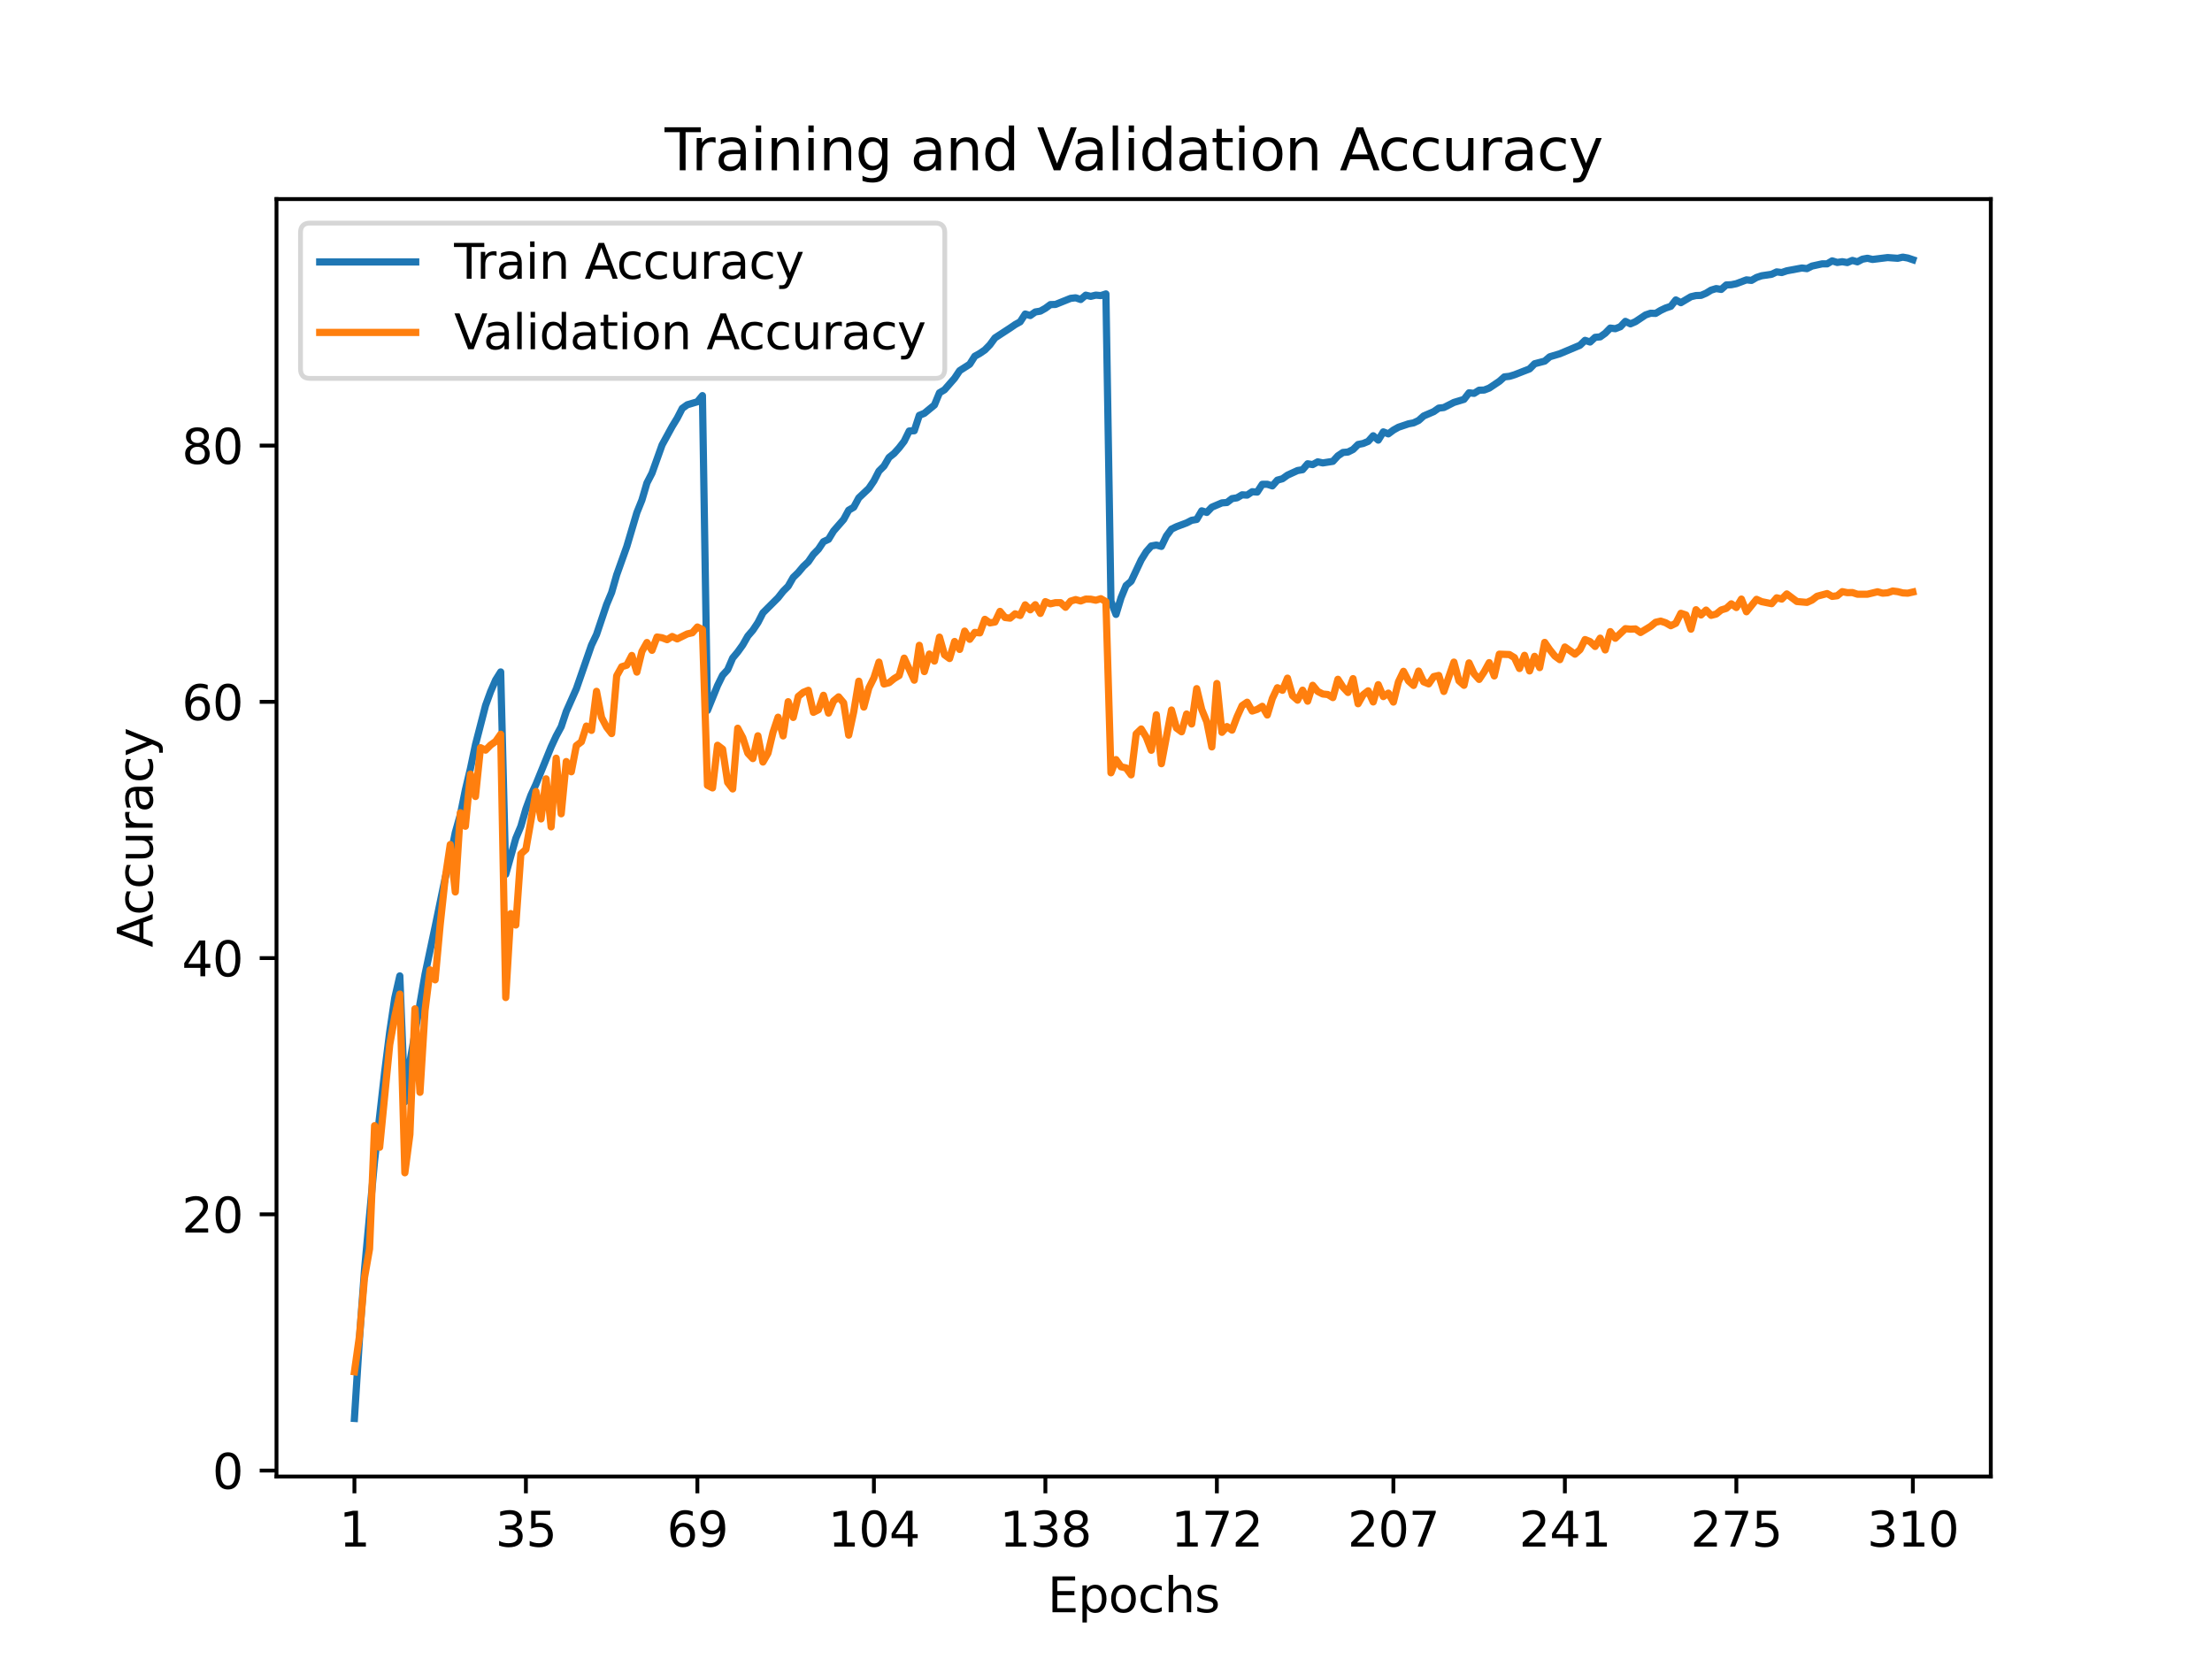 <?xml version="1.0" encoding="utf-8" standalone="no"?>
<!DOCTYPE svg PUBLIC "-//W3C//DTD SVG 1.1//EN"
  "http://www.w3.org/Graphics/SVG/1.1/DTD/svg11.dtd">
<svg height="345.6pt" version="1.1" viewBox="0 0 460.8 345.6" width="460.8pt" xmlns="http://www.w3.org/2000/svg" xmlns:xlink="http://www.w3.org/1999/xlink">
 <defs>
  <style type="text/css">*{stroke-linecap:butt;stroke-linejoin:round;}</style>
 </defs>
 <g id="figure_1">
  <g id="patch_1">
   <path d="M 0 345.6 
L 460.8 345.6 
L 460.8 0 
L 0 0 
z
" style="fill:#ffffff;"/>
  </g>
  <g id="axes_1">
   <g id="patch_2">
    <path d="M 57.6 307.584 
L 414.72 307.584 
L 414.72 41.472 
L 57.6 41.472 
z
" style="fill:#ffffff;"/>
   </g>
   <g id="matplotlib.axis_1">
    <g id="xtick_1">
     <g id="line2d_1">
      <defs>
       <path d="M 0 0 
L 0 3.5 
" id="m248850e870" style="stroke:#000000;stroke-width:0.8;"/>
      </defs>
      <g>
       <use style="stroke:#000000;stroke-width:0.8;" x="73.833" xlink:href="#m248850e870" y="307.584"/>
      </g>
     </g>
     <g id="text_1">
      <!-- 1 -->
      <g transform="translate(70.651 322.182)scale(0.1 -0.1)">
       <defs>
        <path d="M 794 531 
L 1825 531 
L 1825 4091 
L 703 3866 
L 703 4441 
L 1819 4666 
L 2450 4666 
L 2450 531 
L 3481 531 
L 3481 0 
L 794 0 
L 794 531 
z
" id="DejaVuSans-31" transform="scale(0.016)"/>
       </defs>
       <use xlink:href="#DejaVuSans-31"/>
      </g>
     </g>
    </g>
    <g id="xtick_2">
     <g id="line2d_2">
      <g>
       <use style="stroke:#000000;stroke-width:0.8;" x="109.555" xlink:href="#m248850e870" y="307.584"/>
      </g>
     </g>
     <g id="text_2">
      <!-- 35 -->
      <g transform="translate(103.193 322.182)scale(0.1 -0.1)">
       <defs>
        <path d="M 2597 2516 
Q 3050 2419 3304 2112 
Q 3559 1806 3559 1356 
Q 3559 666 3084 287 
Q 2609 -91 1734 -91 
Q 1441 -91 1130 -33 
Q 819 25 488 141 
L 488 750 
Q 750 597 1062 519 
Q 1375 441 1716 441 
Q 2309 441 2620 675 
Q 2931 909 2931 1356 
Q 2931 1769 2642 2001 
Q 2353 2234 1838 2234 
L 1294 2234 
L 1294 2753 
L 1863 2753 
Q 2328 2753 2575 2939 
Q 2822 3125 2822 3475 
Q 2822 3834 2567 4026 
Q 2313 4219 1838 4219 
Q 1578 4219 1281 4162 
Q 984 4106 628 3988 
L 628 4550 
Q 988 4650 1302 4700 
Q 1616 4750 1894 4750 
Q 2613 4750 3031 4423 
Q 3450 4097 3450 3541 
Q 3450 3153 3228 2886 
Q 3006 2619 2597 2516 
z
" id="DejaVuSans-33" transform="scale(0.016)"/>
        <path d="M 691 4666 
L 3169 4666 
L 3169 4134 
L 1269 4134 
L 1269 2991 
Q 1406 3038 1543 3061 
Q 1681 3084 1819 3084 
Q 2600 3084 3056 2656 
Q 3513 2228 3513 1497 
Q 3513 744 3044 326 
Q 2575 -91 1722 -91 
Q 1428 -91 1123 -41 
Q 819 9 494 109 
L 494 744 
Q 775 591 1075 516 
Q 1375 441 1709 441 
Q 2250 441 2565 725 
Q 2881 1009 2881 1497 
Q 2881 1984 2565 2268 
Q 2250 2553 1709 2553 
Q 1456 2553 1204 2497 
Q 953 2441 691 2322 
L 691 4666 
z
" id="DejaVuSans-35" transform="scale(0.016)"/>
       </defs>
       <use xlink:href="#DejaVuSans-33"/>
       <use x="63.623" xlink:href="#DejaVuSans-35"/>
      </g>
     </g>
    </g>
    <g id="xtick_3">
     <g id="line2d_3">
      <g>
       <use style="stroke:#000000;stroke-width:0.8;" x="145.278" xlink:href="#m248850e870" y="307.584"/>
      </g>
     </g>
     <g id="text_3">
      <!-- 69 -->
      <g transform="translate(138.915 322.182)scale(0.1 -0.1)">
       <defs>
        <path d="M 2113 2584 
Q 1688 2584 1439 2293 
Q 1191 2003 1191 1497 
Q 1191 994 1439 701 
Q 1688 409 2113 409 
Q 2538 409 2786 701 
Q 3034 994 3034 1497 
Q 3034 2003 2786 2293 
Q 2538 2584 2113 2584 
z
M 3366 4563 
L 3366 3988 
Q 3128 4100 2886 4159 
Q 2644 4219 2406 4219 
Q 1781 4219 1451 3797 
Q 1122 3375 1075 2522 
Q 1259 2794 1537 2939 
Q 1816 3084 2150 3084 
Q 2853 3084 3261 2657 
Q 3669 2231 3669 1497 
Q 3669 778 3244 343 
Q 2819 -91 2113 -91 
Q 1303 -91 875 529 
Q 447 1150 447 2328 
Q 447 3434 972 4092 
Q 1497 4750 2381 4750 
Q 2619 4750 2861 4703 
Q 3103 4656 3366 4563 
z
" id="DejaVuSans-36" transform="scale(0.016)"/>
        <path d="M 703 97 
L 703 672 
Q 941 559 1184 500 
Q 1428 441 1663 441 
Q 2288 441 2617 861 
Q 2947 1281 2994 2138 
Q 2813 1869 2534 1725 
Q 2256 1581 1919 1581 
Q 1219 1581 811 2004 
Q 403 2428 403 3163 
Q 403 3881 828 4315 
Q 1253 4750 1959 4750 
Q 2769 4750 3195 4129 
Q 3622 3509 3622 2328 
Q 3622 1225 3098 567 
Q 2575 -91 1691 -91 
Q 1453 -91 1209 -44 
Q 966 3 703 97 
z
M 1959 2075 
Q 2384 2075 2632 2365 
Q 2881 2656 2881 3163 
Q 2881 3666 2632 3958 
Q 2384 4250 1959 4250 
Q 1534 4250 1286 3958 
Q 1038 3666 1038 3163 
Q 1038 2656 1286 2365 
Q 1534 2075 1959 2075 
z
" id="DejaVuSans-39" transform="scale(0.016)"/>
       </defs>
       <use xlink:href="#DejaVuSans-36"/>
       <use x="63.623" xlink:href="#DejaVuSans-39"/>
      </g>
     </g>
    </g>
    <g id="xtick_4">
     <g id="line2d_4">
      <g>
       <use style="stroke:#000000;stroke-width:0.8;" x="182.051" xlink:href="#m248850e870" y="307.584"/>
      </g>
     </g>
     <g id="text_4">
      <!-- 104 -->
      <g transform="translate(172.507 322.182)scale(0.1 -0.1)">
       <defs>
        <path d="M 2034 4250 
Q 1547 4250 1301 3770 
Q 1056 3291 1056 2328 
Q 1056 1369 1301 889 
Q 1547 409 2034 409 
Q 2525 409 2770 889 
Q 3016 1369 3016 2328 
Q 3016 3291 2770 3770 
Q 2525 4250 2034 4250 
z
M 2034 4750 
Q 2819 4750 3233 4129 
Q 3647 3509 3647 2328 
Q 3647 1150 3233 529 
Q 2819 -91 2034 -91 
Q 1250 -91 836 529 
Q 422 1150 422 2328 
Q 422 3509 836 4129 
Q 1250 4750 2034 4750 
z
" id="DejaVuSans-30" transform="scale(0.016)"/>
        <path d="M 2419 4116 
L 825 1625 
L 2419 1625 
L 2419 4116 
z
M 2253 4666 
L 3047 4666 
L 3047 1625 
L 3713 1625 
L 3713 1100 
L 3047 1100 
L 3047 0 
L 2419 0 
L 2419 1100 
L 313 1100 
L 313 1709 
L 2253 4666 
z
" id="DejaVuSans-34" transform="scale(0.016)"/>
       </defs>
       <use xlink:href="#DejaVuSans-31"/>
       <use x="63.623" xlink:href="#DejaVuSans-30"/>
       <use x="127.246" xlink:href="#DejaVuSans-34"/>
      </g>
     </g>
    </g>
    <g id="xtick_5">
     <g id="line2d_5">
      <g>
       <use style="stroke:#000000;stroke-width:0.8;" x="217.773" xlink:href="#m248850e870" y="307.584"/>
      </g>
     </g>
     <g id="text_5">
      <!-- 138 -->
      <g transform="translate(208.23 322.182)scale(0.1 -0.1)">
       <defs>
        <path d="M 2034 2216 
Q 1584 2216 1326 1975 
Q 1069 1734 1069 1313 
Q 1069 891 1326 650 
Q 1584 409 2034 409 
Q 2484 409 2743 651 
Q 3003 894 3003 1313 
Q 3003 1734 2745 1975 
Q 2488 2216 2034 2216 
z
M 1403 2484 
Q 997 2584 770 2862 
Q 544 3141 544 3541 
Q 544 4100 942 4425 
Q 1341 4750 2034 4750 
Q 2731 4750 3128 4425 
Q 3525 4100 3525 3541 
Q 3525 3141 3298 2862 
Q 3072 2584 2669 2484 
Q 3125 2378 3379 2068 
Q 3634 1759 3634 1313 
Q 3634 634 3220 271 
Q 2806 -91 2034 -91 
Q 1263 -91 848 271 
Q 434 634 434 1313 
Q 434 1759 690 2068 
Q 947 2378 1403 2484 
z
M 1172 3481 
Q 1172 3119 1398 2916 
Q 1625 2713 2034 2713 
Q 2441 2713 2670 2916 
Q 2900 3119 2900 3481 
Q 2900 3844 2670 4047 
Q 2441 4250 2034 4250 
Q 1625 4250 1398 4047 
Q 1172 3844 1172 3481 
z
" id="DejaVuSans-38" transform="scale(0.016)"/>
       </defs>
       <use xlink:href="#DejaVuSans-31"/>
       <use x="63.623" xlink:href="#DejaVuSans-33"/>
       <use x="127.246" xlink:href="#DejaVuSans-38"/>
      </g>
     </g>
    </g>
    <g id="xtick_6">
     <g id="line2d_6">
      <g>
       <use style="stroke:#000000;stroke-width:0.8;" x="253.496" xlink:href="#m248850e870" y="307.584"/>
      </g>
     </g>
     <g id="text_6">
      <!-- 172 -->
      <g transform="translate(243.952 322.182)scale(0.1 -0.1)">
       <defs>
        <path d="M 525 4666 
L 3525 4666 
L 3525 4397 
L 1831 0 
L 1172 0 
L 2766 4134 
L 525 4134 
L 525 4666 
z
" id="DejaVuSans-37" transform="scale(0.016)"/>
        <path d="M 1228 531 
L 3431 531 
L 3431 0 
L 469 0 
L 469 531 
Q 828 903 1448 1529 
Q 2069 2156 2228 2338 
Q 2531 2678 2651 2914 
Q 2772 3150 2772 3378 
Q 2772 3750 2511 3984 
Q 2250 4219 1831 4219 
Q 1534 4219 1204 4116 
Q 875 4013 500 3803 
L 500 4441 
Q 881 4594 1212 4672 
Q 1544 4750 1819 4750 
Q 2544 4750 2975 4387 
Q 3406 4025 3406 3419 
Q 3406 3131 3298 2873 
Q 3191 2616 2906 2266 
Q 2828 2175 2409 1742 
Q 1991 1309 1228 531 
z
" id="DejaVuSans-32" transform="scale(0.016)"/>
       </defs>
       <use xlink:href="#DejaVuSans-31"/>
       <use x="63.623" xlink:href="#DejaVuSans-37"/>
       <use x="127.246" xlink:href="#DejaVuSans-32"/>
      </g>
     </g>
    </g>
    <g id="xtick_7">
     <g id="line2d_7">
      <g>
       <use style="stroke:#000000;stroke-width:0.8;" x="290.269" xlink:href="#m248850e870" y="307.584"/>
      </g>
     </g>
     <g id="text_7">
      <!-- 207 -->
      <g transform="translate(280.725 322.182)scale(0.1 -0.1)">
       <use xlink:href="#DejaVuSans-32"/>
       <use x="63.623" xlink:href="#DejaVuSans-30"/>
       <use x="127.246" xlink:href="#DejaVuSans-37"/>
      </g>
     </g>
    </g>
    <g id="xtick_8">
     <g id="line2d_8">
      <g>
       <use style="stroke:#000000;stroke-width:0.8;" x="325.992" xlink:href="#m248850e870" y="307.584"/>
      </g>
     </g>
     <g id="text_8">
      <!-- 241 -->
      <g transform="translate(316.448 322.182)scale(0.1 -0.1)">
       <use xlink:href="#DejaVuSans-32"/>
       <use x="63.623" xlink:href="#DejaVuSans-34"/>
       <use x="127.246" xlink:href="#DejaVuSans-31"/>
      </g>
     </g>
    </g>
    <g id="xtick_9">
     <g id="line2d_9">
      <g>
       <use style="stroke:#000000;stroke-width:0.8;" x="361.714" xlink:href="#m248850e870" y="307.584"/>
      </g>
     </g>
     <g id="text_9">
      <!-- 275 -->
      <g transform="translate(352.17 322.182)scale(0.1 -0.1)">
       <use xlink:href="#DejaVuSans-32"/>
       <use x="63.623" xlink:href="#DejaVuSans-37"/>
       <use x="127.246" xlink:href="#DejaVuSans-35"/>
      </g>
     </g>
    </g>
    <g id="xtick_10">
     <g id="line2d_10">
      <g>
       <use style="stroke:#000000;stroke-width:0.8;" x="398.487" xlink:href="#m248850e870" y="307.584"/>
      </g>
     </g>
     <g id="text_10">
      <!-- 310 -->
      <g transform="translate(388.944 322.182)scale(0.1 -0.1)">
       <use xlink:href="#DejaVuSans-33"/>
       <use x="63.623" xlink:href="#DejaVuSans-31"/>
       <use x="127.246" xlink:href="#DejaVuSans-30"/>
      </g>
     </g>
    </g>
    <g id="text_11">
     <!-- Epochs -->
     <g transform="translate(218.244 335.861)scale(0.1 -0.1)">
      <defs>
       <path d="M 628 4666 
L 3578 4666 
L 3578 4134 
L 1259 4134 
L 1259 2753 
L 3481 2753 
L 3481 2222 
L 1259 2222 
L 1259 531 
L 3634 531 
L 3634 0 
L 628 0 
L 628 4666 
z
" id="DejaVuSans-45" transform="scale(0.016)"/>
       <path d="M 1159 525 
L 1159 -1331 
L 581 -1331 
L 581 3500 
L 1159 3500 
L 1159 2969 
Q 1341 3281 1617 3432 
Q 1894 3584 2278 3584 
Q 2916 3584 3314 3078 
Q 3713 2572 3713 1747 
Q 3713 922 3314 415 
Q 2916 -91 2278 -91 
Q 1894 -91 1617 61 
Q 1341 213 1159 525 
z
M 3116 1747 
Q 3116 2381 2855 2742 
Q 2594 3103 2138 3103 
Q 1681 3103 1420 2742 
Q 1159 2381 1159 1747 
Q 1159 1113 1420 752 
Q 1681 391 2138 391 
Q 2594 391 2855 752 
Q 3116 1113 3116 1747 
z
" id="DejaVuSans-70" transform="scale(0.016)"/>
       <path d="M 1959 3097 
Q 1497 3097 1228 2736 
Q 959 2375 959 1747 
Q 959 1119 1226 758 
Q 1494 397 1959 397 
Q 2419 397 2687 759 
Q 2956 1122 2956 1747 
Q 2956 2369 2687 2733 
Q 2419 3097 1959 3097 
z
M 1959 3584 
Q 2709 3584 3137 3096 
Q 3566 2609 3566 1747 
Q 3566 888 3137 398 
Q 2709 -91 1959 -91 
Q 1206 -91 779 398 
Q 353 888 353 1747 
Q 353 2609 779 3096 
Q 1206 3584 1959 3584 
z
" id="DejaVuSans-6f" transform="scale(0.016)"/>
       <path d="M 3122 3366 
L 3122 2828 
Q 2878 2963 2633 3030 
Q 2388 3097 2138 3097 
Q 1578 3097 1268 2742 
Q 959 2388 959 1747 
Q 959 1106 1268 751 
Q 1578 397 2138 397 
Q 2388 397 2633 464 
Q 2878 531 3122 666 
L 3122 134 
Q 2881 22 2623 -34 
Q 2366 -91 2075 -91 
Q 1284 -91 818 406 
Q 353 903 353 1747 
Q 353 2603 823 3093 
Q 1294 3584 2113 3584 
Q 2378 3584 2631 3529 
Q 2884 3475 3122 3366 
z
" id="DejaVuSans-63" transform="scale(0.016)"/>
       <path d="M 3513 2113 
L 3513 0 
L 2938 0 
L 2938 2094 
Q 2938 2591 2744 2837 
Q 2550 3084 2163 3084 
Q 1697 3084 1428 2787 
Q 1159 2491 1159 1978 
L 1159 0 
L 581 0 
L 581 4863 
L 1159 4863 
L 1159 2956 
Q 1366 3272 1645 3428 
Q 1925 3584 2291 3584 
Q 2894 3584 3203 3211 
Q 3513 2838 3513 2113 
z
" id="DejaVuSans-68" transform="scale(0.016)"/>
       <path d="M 2834 3397 
L 2834 2853 
Q 2591 2978 2328 3040 
Q 2066 3103 1784 3103 
Q 1356 3103 1142 2972 
Q 928 2841 928 2578 
Q 928 2378 1081 2264 
Q 1234 2150 1697 2047 
L 1894 2003 
Q 2506 1872 2764 1633 
Q 3022 1394 3022 966 
Q 3022 478 2636 193 
Q 2250 -91 1575 -91 
Q 1294 -91 989 -36 
Q 684 19 347 128 
L 347 722 
Q 666 556 975 473 
Q 1284 391 1588 391 
Q 1994 391 2212 530 
Q 2431 669 2431 922 
Q 2431 1156 2273 1281 
Q 2116 1406 1581 1522 
L 1381 1569 
Q 847 1681 609 1914 
Q 372 2147 372 2553 
Q 372 3047 722 3315 
Q 1072 3584 1716 3584 
Q 2034 3584 2315 3537 
Q 2597 3491 2834 3397 
z
" id="DejaVuSans-73" transform="scale(0.016)"/>
      </defs>
      <use xlink:href="#DejaVuSans-45"/>
      <use x="63.184" xlink:href="#DejaVuSans-70"/>
      <use x="126.66" xlink:href="#DejaVuSans-6f"/>
      <use x="187.842" xlink:href="#DejaVuSans-63"/>
      <use x="242.822" xlink:href="#DejaVuSans-68"/>
      <use x="306.201" xlink:href="#DejaVuSans-73"/>
     </g>
    </g>
   </g>
   <g id="matplotlib.axis_2">
    <g id="ytick_1">
     <g id="line2d_11">
      <defs>
       <path d="M 0 0 
L -3.5 0 
" id="maffca63d70" style="stroke:#000000;stroke-width:0.8;"/>
      </defs>
      <g>
       <use style="stroke:#000000;stroke-width:0.8;" x="57.6" xlink:href="#maffca63d70" y="306.343"/>
      </g>
     </g>
     <g id="text_12">
      <!-- 0 -->
      <g transform="translate(44.237 310.142)scale(0.1 -0.1)">
       <use xlink:href="#DejaVuSans-30"/>
      </g>
     </g>
    </g>
    <g id="ytick_2">
     <g id="line2d_12">
      <g>
       <use style="stroke:#000000;stroke-width:0.8;" x="57.6" xlink:href="#maffca63d70" y="252.963"/>
      </g>
     </g>
     <g id="text_13">
      <!-- 20 -->
      <g transform="translate(37.875 256.762)scale(0.1 -0.1)">
       <use xlink:href="#DejaVuSans-32"/>
       <use x="63.623" xlink:href="#DejaVuSans-30"/>
      </g>
     </g>
    </g>
    <g id="ytick_3">
     <g id="line2d_13">
      <g>
       <use style="stroke:#000000;stroke-width:0.8;" x="57.6" xlink:href="#maffca63d70" y="199.583"/>
      </g>
     </g>
     <g id="text_14">
      <!-- 40 -->
      <g transform="translate(37.875 203.382)scale(0.1 -0.1)">
       <use xlink:href="#DejaVuSans-34"/>
       <use x="63.623" xlink:href="#DejaVuSans-30"/>
      </g>
     </g>
    </g>
    <g id="ytick_4">
     <g id="line2d_14">
      <g>
       <use style="stroke:#000000;stroke-width:0.8;" x="57.6" xlink:href="#maffca63d70" y="146.203"/>
      </g>
     </g>
     <g id="text_15">
      <!-- 60 -->
      <g transform="translate(37.875 150.003)scale(0.1 -0.1)">
       <use xlink:href="#DejaVuSans-36"/>
       <use x="63.623" xlink:href="#DejaVuSans-30"/>
      </g>
     </g>
    </g>
    <g id="ytick_5">
     <g id="line2d_15">
      <g>
       <use style="stroke:#000000;stroke-width:0.8;" x="57.6" xlink:href="#maffca63d70" y="92.824"/>
      </g>
     </g>
     <g id="text_16">
      <!-- 80 -->
      <g transform="translate(37.875 96.623)scale(0.1 -0.1)">
       <use xlink:href="#DejaVuSans-38"/>
       <use x="63.623" xlink:href="#DejaVuSans-30"/>
      </g>
     </g>
    </g>
    <g id="text_17">
     <!-- Accuracy -->
     <g transform="translate(31.795 197.356)rotate(-90)scale(0.1 -0.1)">
      <defs>
       <path d="M 2188 4044 
L 1331 1722 
L 3047 1722 
L 2188 4044 
z
M 1831 4666 
L 2547 4666 
L 4325 0 
L 3669 0 
L 3244 1197 
L 1141 1197 
L 716 0 
L 50 0 
L 1831 4666 
z
" id="DejaVuSans-41" transform="scale(0.016)"/>
       <path d="M 544 1381 
L 544 3500 
L 1119 3500 
L 1119 1403 
Q 1119 906 1312 657 
Q 1506 409 1894 409 
Q 2359 409 2629 706 
Q 2900 1003 2900 1516 
L 2900 3500 
L 3475 3500 
L 3475 0 
L 2900 0 
L 2900 538 
Q 2691 219 2414 64 
Q 2138 -91 1772 -91 
Q 1169 -91 856 284 
Q 544 659 544 1381 
z
M 1991 3584 
L 1991 3584 
z
" id="DejaVuSans-75" transform="scale(0.016)"/>
       <path d="M 2631 2963 
Q 2534 3019 2420 3045 
Q 2306 3072 2169 3072 
Q 1681 3072 1420 2755 
Q 1159 2438 1159 1844 
L 1159 0 
L 581 0 
L 581 3500 
L 1159 3500 
L 1159 2956 
Q 1341 3275 1631 3429 
Q 1922 3584 2338 3584 
Q 2397 3584 2469 3576 
Q 2541 3569 2628 3553 
L 2631 2963 
z
" id="DejaVuSans-72" transform="scale(0.016)"/>
       <path d="M 2194 1759 
Q 1497 1759 1228 1600 
Q 959 1441 959 1056 
Q 959 750 1161 570 
Q 1363 391 1709 391 
Q 2188 391 2477 730 
Q 2766 1069 2766 1631 
L 2766 1759 
L 2194 1759 
z
M 3341 1997 
L 3341 0 
L 2766 0 
L 2766 531 
Q 2569 213 2275 61 
Q 1981 -91 1556 -91 
Q 1019 -91 701 211 
Q 384 513 384 1019 
Q 384 1609 779 1909 
Q 1175 2209 1959 2209 
L 2766 2209 
L 2766 2266 
Q 2766 2663 2505 2880 
Q 2244 3097 1772 3097 
Q 1472 3097 1187 3025 
Q 903 2953 641 2809 
L 641 3341 
Q 956 3463 1253 3523 
Q 1550 3584 1831 3584 
Q 2591 3584 2966 3190 
Q 3341 2797 3341 1997 
z
" id="DejaVuSans-61" transform="scale(0.016)"/>
       <path d="M 2059 -325 
Q 1816 -950 1584 -1140 
Q 1353 -1331 966 -1331 
L 506 -1331 
L 506 -850 
L 844 -850 
Q 1081 -850 1212 -737 
Q 1344 -625 1503 -206 
L 1606 56 
L 191 3500 
L 800 3500 
L 1894 763 
L 2988 3500 
L 3597 3500 
L 2059 -325 
z
" id="DejaVuSans-79" transform="scale(0.016)"/>
      </defs>
      <use xlink:href="#DejaVuSans-41"/>
      <use x="66.658" xlink:href="#DejaVuSans-63"/>
      <use x="121.639" xlink:href="#DejaVuSans-63"/>
      <use x="176.619" xlink:href="#DejaVuSans-75"/>
      <use x="239.998" xlink:href="#DejaVuSans-72"/>
      <use x="281.111" xlink:href="#DejaVuSans-61"/>
      <use x="342.391" xlink:href="#DejaVuSans-63"/>
      <use x="397.371" xlink:href="#DejaVuSans-79"/>
     </g>
    </g>
   </g>
   <g id="line2d_16">
    <path clip-path="url(#p75df9a9e0d)" d="M 73.833 295.488 
L 74.883 278.906 
L 75.934 264.536 
L 78.035 241.807 
L 80.137 223.262 
L 81.187 214.935 
L 82.238 207.894 
L 83.289 203.298 
L 84.339 229.54 
L 85.39 221.301 
L 88.542 202.962 
L 90.643 193.052 
L 92.745 182.883 
L 93.795 178.626 
L 94.846 173.424 
L 95.897 169.72 
L 96.947 164.537 
L 97.998 160.117 
L 99.049 155.123 
L 101.15 146.961 
L 102.201 144.068 
L 103.251 141.655 
L 104.302 139.977 
L 105.353 182.131 
L 107.454 174.641 
L 108.505 172.138 
L 109.555 168.508 
L 110.606 165.642 
L 111.657 163.357 
L 114.809 155.601 
L 115.859 153.335 
L 116.91 151.387 
L 117.961 148.221 
L 120.062 143.489 
L 123.214 134.401 
L 124.265 132.188 
L 126.366 125.935 
L 127.416 123.418 
L 128.467 119.754 
L 130.568 113.866 
L 132.67 106.788 
L 133.72 104.18 
L 134.771 100.604 
L 135.822 98.567 
L 137.923 92.687 
L 140.024 88.841 
L 141.075 87.115 
L 142.126 85.073 
L 143.176 84.32 
L 145.278 83.696 
L 146.328 82.414 
L 147.379 147.994 
L 149.48 142.806 
L 150.531 140.663 
L 151.582 139.523 
L 152.632 137.075 
L 153.683 135.813 
L 154.734 134.348 
L 155.784 132.506 
L 156.835 131.284 
L 157.886 129.706 
L 158.936 127.662 
L 162.088 124.515 
L 163.139 123.178 
L 164.19 122.118 
L 165.24 120.287 
L 166.291 119.263 
L 167.342 118.008 
L 168.392 117.021 
L 169.443 115.486 
L 170.494 114.408 
L 171.544 112.841 
L 172.595 112.35 
L 173.646 110.62 
L 175.747 108.213 
L 176.798 106.281 
L 177.848 105.669 
L 178.899 103.724 
L 181 101.735 
L 182.051 100.182 
L 183.102 98.137 
L 184.152 97.091 
L 185.203 95.298 
L 186.254 94.457 
L 187.304 93.293 
L 188.355 91.929 
L 189.406 89.786 
L 190.456 89.735 
L 191.507 86.53 
L 192.558 86.1 
L 194.659 84.373 
L 195.71 81.825 
L 196.76 81.197 
L 198.862 78.79 
L 199.912 77.218 
L 202.013 75.87 
L 203.064 74.213 
L 204.115 73.623 
L 205.165 72.905 
L 206.216 71.829 
L 207.267 70.396 
L 210.419 68.338 
L 211.469 67.62 
L 212.52 67.038 
L 213.571 65.416 
L 214.621 65.731 
L 215.672 64.986 
L 216.723 64.815 
L 217.773 64.223 
L 218.824 63.449 
L 219.875 63.422 
L 223.027 62.154 
L 224.077 62.037 
L 225.128 62.392 
L 226.179 61.49 
L 227.229 61.735 
L 228.28 61.479 
L 229.331 61.578 
L 230.381 61.228 
L 231.432 125.241 
L 232.483 127.99 
L 233.533 124.528 
L 234.584 121.977 
L 235.635 121.093 
L 237.736 116.626 
L 238.787 114.933 
L 239.837 113.732 
L 240.888 113.546 
L 241.939 113.823 
L 242.989 111.635 
L 244.04 110.223 
L 245.091 109.721 
L 247.192 108.931 
L 248.243 108.389 
L 249.293 108.21 
L 250.344 106.417 
L 251.395 106.745 
L 252.445 105.656 
L 254.547 104.759 
L 255.597 104.682 
L 256.648 103.87 
L 257.699 103.705 
L 258.749 103.08 
L 259.8 103.142 
L 260.851 102.435 
L 261.901 102.509 
L 262.952 100.892 
L 264.003 100.881 
L 265.053 101.217 
L 266.104 100.019 
L 267.155 99.736 
L 268.205 98.984 
L 270.307 98.02 
L 271.357 97.847 
L 272.408 96.613 
L 273.459 96.784 
L 274.509 96.21 
L 275.56 96.435 
L 277.661 96.106 
L 278.712 94.959 
L 279.762 94.254 
L 280.813 94.169 
L 281.864 93.638 
L 282.914 92.597 
L 283.965 92.386 
L 285.016 91.948 
L 286.066 90.776 
L 287.117 91.684 
L 288.168 89.97 
L 289.218 90.381 
L 290.269 89.594 
L 291.32 89.004 
L 293.421 88.292 
L 294.472 88.089 
L 295.522 87.595 
L 296.573 86.655 
L 298.674 85.748 
L 299.725 85.014 
L 300.776 84.899 
L 302.877 83.832 
L 304.978 83.194 
L 306.029 81.83 
L 307.08 81.945 
L 308.13 81.283 
L 309.181 81.251 
L 310.232 80.848 
L 312.333 79.444 
L 313.384 78.512 
L 314.434 78.395 
L 315.485 78.077 
L 317.586 77.255 
L 318.637 76.852 
L 319.688 75.777 
L 321.789 75.227 
L 322.84 74.325 
L 324.941 73.695 
L 329.144 71.923 
L 330.194 70.903 
L 331.245 71.25 
L 332.296 70.271 
L 333.346 70.177 
L 334.397 69.422 
L 335.448 68.346 
L 336.498 68.474 
L 337.549 68.066 
L 338.6 66.948 
L 339.65 67.465 
L 340.701 67.009 
L 342.802 65.608 
L 343.853 65.253 
L 344.904 65.285 
L 345.954 64.655 
L 347.005 64.159 
L 348.055 63.814 
L 349.106 62.482 
L 350.157 63.056 
L 352.258 61.81 
L 353.309 61.567 
L 354.359 61.532 
L 355.41 61.081 
L 356.461 60.438 
L 357.511 60.118 
L 358.562 60.291 
L 359.613 59.36 
L 360.663 59.312 
L 361.714 59.095 
L 363.815 58.303 
L 364.866 58.412 
L 365.917 57.801 
L 366.967 57.451 
L 369.069 57.136 
L 370.119 56.64 
L 371.17 56.773 
L 372.221 56.416 
L 375.373 55.829 
L 376.423 55.959 
L 377.474 55.428 
L 379.575 54.967 
L 380.626 54.967 
L 381.677 54.342 
L 382.727 54.673 
L 383.778 54.518 
L 384.829 54.697 
L 385.879 54.246 
L 386.93 54.545 
L 387.981 53.992 
L 389.031 53.8 
L 390.082 54.046 
L 393.234 53.656 
L 395.335 53.808 
L 396.386 53.568 
L 397.437 53.752 
L 398.487 54.107 
L 398.487 54.107 
" style="fill:none;stroke:#1f77b4;stroke-linecap:square;stroke-width:1.5;"/>
   </g>
   <g id="line2d_17">
    <path clip-path="url(#p75df9a9e0d)" d="M 73.833 285.765 
L 74.883 278.318 
L 75.934 266.148 
L 76.985 260.169 
L 78.035 234.494 
L 79.086 239.004 
L 81.187 217.626 
L 82.238 211.78 
L 83.289 207.083 
L 84.339 244.315 
L 85.39 236.335 
L 86.441 210.152 
L 87.491 227.554 
L 88.542 210.526 
L 89.593 202.039 
L 90.643 204.12 
L 91.694 192.67 
L 92.745 182.929 
L 93.795 175.936 
L 94.846 185.811 
L 95.897 169.317 
L 96.947 172.119 
L 97.998 161.256 
L 99.049 165.927 
L 100.099 155.758 
L 101.15 156.265 
L 102.201 155.198 
L 103.251 154.451 
L 104.302 152.956 
L 105.353 207.804 
L 106.403 190.322 
L 107.454 192.697 
L 108.505 177.884 
L 109.555 176.95 
L 111.657 164.886 
L 112.707 170.598 
L 113.758 162.244 
L 114.809 172.253 
L 115.859 157.947 
L 116.91 169.53 
L 117.961 158.641 
L 119.011 160.776 
L 120.062 155.331 
L 121.113 154.531 
L 122.163 151.248 
L 123.214 152.155 
L 124.265 144.015 
L 125.315 149.46 
L 126.366 151.461 
L 127.416 152.822 
L 128.467 140.785 
L 129.518 138.89 
L 130.568 138.57 
L 131.619 136.542 
L 132.67 140.011 
L 133.72 135.714 
L 134.771 133.846 
L 135.822 135.474 
L 136.872 132.698 
L 137.923 132.858 
L 138.974 133.259 
L 140.024 132.591 
L 141.075 133.099 
L 143.176 132.058 
L 144.227 131.817 
L 145.278 130.616 
L 146.328 131.15 
L 147.379 163.605 
L 148.43 164.139 
L 149.48 155.251 
L 150.531 156.052 
L 151.582 162.991 
L 152.632 164.352 
L 153.683 151.701 
L 154.734 153.677 
L 155.784 156.906 
L 156.835 158.027 
L 157.886 153.276 
L 158.936 158.748 
L 159.987 156.906 
L 161.038 152.529 
L 162.088 149.406 
L 163.139 153.303 
L 164.19 146.177 
L 165.24 149.46 
L 166.291 145.082 
L 167.342 144.228 
L 168.392 143.801 
L 169.443 148.392 
L 170.494 147.858 
L 171.544 144.842 
L 172.595 148.552 
L 173.646 146.043 
L 174.696 145.162 
L 175.747 146.417 
L 176.798 153.143 
L 177.848 148.285 
L 178.899 141.906 
L 179.95 147.298 
L 181 143.321 
L 182.051 141.212 
L 183.102 137.929 
L 184.152 142.493 
L 185.203 142.227 
L 186.254 141.372 
L 187.304 140.732 
L 188.355 137.102 
L 190.456 141.693 
L 191.507 134.433 
L 192.558 139.905 
L 193.608 136.248 
L 194.659 137.716 
L 195.71 132.725 
L 196.76 136.408 
L 197.811 137.182 
L 198.862 133.632 
L 199.912 135.287 
L 200.963 131.471 
L 202.013 133.179 
L 203.064 131.737 
L 204.115 131.844 
L 205.165 129.015 
L 206.216 129.762 
L 207.267 129.576 
L 208.317 127.36 
L 209.368 128.641 
L 210.419 128.775 
L 211.469 127.867 
L 212.52 128.214 
L 213.571 125.999 
L 214.621 127.04 
L 215.672 125.972 
L 216.723 127.787 
L 217.773 125.332 
L 218.824 125.786 
L 219.875 125.545 
L 220.925 125.545 
L 221.976 126.506 
L 223.027 125.225 
L 224.077 124.905 
L 225.128 125.198 
L 226.179 124.798 
L 227.229 124.825 
L 228.28 125.038 
L 229.331 124.718 
L 230.381 125.332 
L 231.432 160.99 
L 232.483 158.24 
L 233.533 159.735 
L 234.584 159.975 
L 235.635 161.417 
L 236.685 152.876 
L 237.736 151.862 
L 238.787 153.57 
L 239.837 156.292 
L 240.888 148.899 
L 241.939 159.095 
L 244.04 147.911 
L 245.091 151.675 
L 246.141 152.449 
L 247.192 148.739 
L 248.243 150.821 
L 249.293 143.454 
L 250.344 147.805 
L 251.395 150.367 
L 252.445 155.598 
L 253.496 142.387 
L 254.547 152.556 
L 255.597 151.354 
L 256.648 152.102 
L 257.699 149.326 
L 258.749 147.004 
L 259.8 146.283 
L 260.851 148.125 
L 261.901 147.778 
L 262.952 147.137 
L 264.003 148.952 
L 265.053 145.509 
L 266.104 143.267 
L 267.155 143.801 
L 268.205 141.266 
L 269.256 144.922 
L 270.307 145.856 
L 271.357 143.775 
L 272.408 146.07 
L 273.459 142.76 
L 274.509 144.041 
L 275.56 144.575 
L 276.61 144.682 
L 277.661 145.323 
L 278.712 141.506 
L 279.762 143.134 
L 280.813 144.255 
L 281.864 141.372 
L 282.914 146.604 
L 283.965 144.735 
L 285.016 143.908 
L 286.066 146.23 
L 287.117 142.627 
L 288.168 145.109 
L 289.218 144.388 
L 290.269 146.257 
L 291.32 142.04 
L 292.37 139.851 
L 293.421 141.853 
L 294.472 142.787 
L 295.522 139.798 
L 296.573 142.04 
L 297.624 142.467 
L 298.674 140.945 
L 299.725 140.705 
L 300.776 144.041 
L 302.877 137.929 
L 303.928 141.826 
L 304.978 142.76 
L 306.029 138.09 
L 307.08 140.358 
L 308.13 141.533 
L 309.181 139.958 
L 310.232 138.036 
L 311.282 140.812 
L 312.333 136.275 
L 314.434 136.355 
L 315.485 136.995 
L 316.536 139.264 
L 317.586 136.515 
L 318.637 139.771 
L 319.688 136.728 
L 320.738 139.077 
L 321.789 133.819 
L 322.84 135.341 
L 323.89 136.648 
L 324.941 137.422 
L 325.992 134.78 
L 328.093 136.275 
L 329.144 135.341 
L 330.194 133.232 
L 331.245 133.659 
L 332.296 134.673 
L 333.346 132.938 
L 334.397 135.394 
L 335.448 131.577 
L 336.498 132.965 
L 338.6 130.963 
L 339.65 131.07 
L 340.701 131.017 
L 341.752 131.764 
L 343.853 130.483 
L 344.904 129.629 
L 345.954 129.389 
L 347.005 129.736 
L 348.055 130.35 
L 349.106 129.842 
L 350.157 127.761 
L 351.207 128.108 
L 352.258 131.07 
L 353.309 127.013 
L 354.359 128.108 
L 355.41 127.093 
L 356.461 128.188 
L 357.511 127.921 
L 358.562 127.067 
L 359.613 126.746 
L 360.663 125.786 
L 361.714 126.56 
L 362.765 124.798 
L 363.815 127.44 
L 365.917 124.851 
L 366.967 125.332 
L 369.069 125.759 
L 370.119 124.531 
L 371.17 124.798 
L 372.221 123.73 
L 374.322 125.305 
L 376.423 125.492 
L 377.474 125.012 
L 378.525 124.211 
L 380.626 123.65 
L 381.677 124.238 
L 382.727 124.104 
L 383.778 123.25 
L 384.829 123.464 
L 385.879 123.437 
L 386.93 123.784 
L 389.031 123.784 
L 391.133 123.277 
L 392.183 123.57 
L 393.234 123.49 
L 394.285 123.117 
L 395.335 123.25 
L 396.386 123.517 
L 397.437 123.57 
L 398.487 123.33 
L 398.487 123.33 
" style="fill:none;stroke:#ff7f0e;stroke-linecap:square;stroke-width:1.5;"/>
   </g>
   <g id="patch_3">
    <path d="M 57.6 307.584 
L 57.6 41.472 
" style="fill:none;stroke:#000000;stroke-linecap:square;stroke-linejoin:miter;stroke-width:0.8;"/>
   </g>
   <g id="patch_4">
    <path d="M 414.72 307.584 
L 414.72 41.472 
" style="fill:none;stroke:#000000;stroke-linecap:square;stroke-linejoin:miter;stroke-width:0.8;"/>
   </g>
   <g id="patch_5">
    <path d="M 57.6 307.584 
L 414.72 307.584 
" style="fill:none;stroke:#000000;stroke-linecap:square;stroke-linejoin:miter;stroke-width:0.8;"/>
   </g>
   <g id="patch_6">
    <path d="M 57.6 41.472 
L 414.72 41.472 
" style="fill:none;stroke:#000000;stroke-linecap:square;stroke-linejoin:miter;stroke-width:0.8;"/>
   </g>
   <g id="text_18">
    <!-- Training and Validation Accuracy -->
    <g transform="translate(138.458 35.472)scale(0.12 -0.12)">
     <defs>
      <path d="M -19 4666 
L 3928 4666 
L 3928 4134 
L 2272 4134 
L 2272 0 
L 1638 0 
L 1638 4134 
L -19 4134 
L -19 4666 
z
" id="DejaVuSans-54" transform="scale(0.016)"/>
      <path d="M 603 3500 
L 1178 3500 
L 1178 0 
L 603 0 
L 603 3500 
z
M 603 4863 
L 1178 4863 
L 1178 4134 
L 603 4134 
L 603 4863 
z
" id="DejaVuSans-69" transform="scale(0.016)"/>
      <path d="M 3513 2113 
L 3513 0 
L 2938 0 
L 2938 2094 
Q 2938 2591 2744 2837 
Q 2550 3084 2163 3084 
Q 1697 3084 1428 2787 
Q 1159 2491 1159 1978 
L 1159 0 
L 581 0 
L 581 3500 
L 1159 3500 
L 1159 2956 
Q 1366 3272 1645 3428 
Q 1925 3584 2291 3584 
Q 2894 3584 3203 3211 
Q 3513 2838 3513 2113 
z
" id="DejaVuSans-6e" transform="scale(0.016)"/>
      <path d="M 2906 1791 
Q 2906 2416 2648 2759 
Q 2391 3103 1925 3103 
Q 1463 3103 1205 2759 
Q 947 2416 947 1791 
Q 947 1169 1205 825 
Q 1463 481 1925 481 
Q 2391 481 2648 825 
Q 2906 1169 2906 1791 
z
M 3481 434 
Q 3481 -459 3084 -895 
Q 2688 -1331 1869 -1331 
Q 1566 -1331 1297 -1286 
Q 1028 -1241 775 -1147 
L 775 -588 
Q 1028 -725 1275 -790 
Q 1522 -856 1778 -856 
Q 2344 -856 2625 -561 
Q 2906 -266 2906 331 
L 2906 616 
Q 2728 306 2450 153 
Q 2172 0 1784 0 
Q 1141 0 747 490 
Q 353 981 353 1791 
Q 353 2603 747 3093 
Q 1141 3584 1784 3584 
Q 2172 3584 2450 3431 
Q 2728 3278 2906 2969 
L 2906 3500 
L 3481 3500 
L 3481 434 
z
" id="DejaVuSans-67" transform="scale(0.016)"/>
      <path id="DejaVuSans-20" transform="scale(0.016)"/>
      <path d="M 2906 2969 
L 2906 4863 
L 3481 4863 
L 3481 0 
L 2906 0 
L 2906 525 
Q 2725 213 2448 61 
Q 2172 -91 1784 -91 
Q 1150 -91 751 415 
Q 353 922 353 1747 
Q 353 2572 751 3078 
Q 1150 3584 1784 3584 
Q 2172 3584 2448 3432 
Q 2725 3281 2906 2969 
z
M 947 1747 
Q 947 1113 1208 752 
Q 1469 391 1925 391 
Q 2381 391 2643 752 
Q 2906 1113 2906 1747 
Q 2906 2381 2643 2742 
Q 2381 3103 1925 3103 
Q 1469 3103 1208 2742 
Q 947 2381 947 1747 
z
" id="DejaVuSans-64" transform="scale(0.016)"/>
      <path d="M 1831 0 
L 50 4666 
L 709 4666 
L 2188 738 
L 3669 4666 
L 4325 4666 
L 2547 0 
L 1831 0 
z
" id="DejaVuSans-56" transform="scale(0.016)"/>
      <path d="M 603 4863 
L 1178 4863 
L 1178 0 
L 603 0 
L 603 4863 
z
" id="DejaVuSans-6c" transform="scale(0.016)"/>
      <path d="M 1172 4494 
L 1172 3500 
L 2356 3500 
L 2356 3053 
L 1172 3053 
L 1172 1153 
Q 1172 725 1289 603 
Q 1406 481 1766 481 
L 2356 481 
L 2356 0 
L 1766 0 
Q 1100 0 847 248 
Q 594 497 594 1153 
L 594 3053 
L 172 3053 
L 172 3500 
L 594 3500 
L 594 4494 
L 1172 4494 
z
" id="DejaVuSans-74" transform="scale(0.016)"/>
     </defs>
     <use xlink:href="#DejaVuSans-54"/>
     <use x="46.334" xlink:href="#DejaVuSans-72"/>
     <use x="87.447" xlink:href="#DejaVuSans-61"/>
     <use x="148.727" xlink:href="#DejaVuSans-69"/>
     <use x="176.51" xlink:href="#DejaVuSans-6e"/>
     <use x="239.889" xlink:href="#DejaVuSans-69"/>
     <use x="267.672" xlink:href="#DejaVuSans-6e"/>
     <use x="331.051" xlink:href="#DejaVuSans-67"/>
     <use x="394.527" xlink:href="#DejaVuSans-20"/>
     <use x="426.314" xlink:href="#DejaVuSans-61"/>
     <use x="487.594" xlink:href="#DejaVuSans-6e"/>
     <use x="550.973" xlink:href="#DejaVuSans-64"/>
     <use x="614.449" xlink:href="#DejaVuSans-20"/>
     <use x="646.236" xlink:href="#DejaVuSans-56"/>
     <use x="706.895" xlink:href="#DejaVuSans-61"/>
     <use x="768.174" xlink:href="#DejaVuSans-6c"/>
     <use x="795.957" xlink:href="#DejaVuSans-69"/>
     <use x="823.74" xlink:href="#DejaVuSans-64"/>
     <use x="887.217" xlink:href="#DejaVuSans-61"/>
     <use x="948.496" xlink:href="#DejaVuSans-74"/>
     <use x="987.705" xlink:href="#DejaVuSans-69"/>
     <use x="1015.488" xlink:href="#DejaVuSans-6f"/>
     <use x="1076.67" xlink:href="#DejaVuSans-6e"/>
     <use x="1140.049" xlink:href="#DejaVuSans-20"/>
     <use x="1171.836" xlink:href="#DejaVuSans-41"/>
     <use x="1238.494" xlink:href="#DejaVuSans-63"/>
     <use x="1293.475" xlink:href="#DejaVuSans-63"/>
     <use x="1348.455" xlink:href="#DejaVuSans-75"/>
     <use x="1411.834" xlink:href="#DejaVuSans-72"/>
     <use x="1452.947" xlink:href="#DejaVuSans-61"/>
     <use x="1514.227" xlink:href="#DejaVuSans-63"/>
     <use x="1569.207" xlink:href="#DejaVuSans-79"/>
    </g>
   </g>
   <g id="legend_1">
    <g id="patch_7">
     <path d="M 64.6 78.828 
L 194.816 78.828 
Q 196.816 78.828 196.816 76.828 
L 196.816 48.472 
Q 196.816 46.472 194.816 46.472 
L 64.6 46.472 
Q 62.6 46.472 62.6 48.472 
L 62.6 76.828 
Q 62.6 78.828 64.6 78.828 
z
" style="fill:#ffffff;opacity:0.8;stroke:#cccccc;stroke-linejoin:miter;"/>
    </g>
    <g id="line2d_18">
     <path d="M 66.6 54.57 
L 86.6 54.57 
" style="fill:none;stroke:#1f77b4;stroke-linecap:square;stroke-width:1.5;"/>
    </g>
    <g id="line2d_19"/>
    <g id="text_19">
     <!-- Train Accuracy -->
     <g transform="translate(94.6 58.07)scale(0.1 -0.1)">
      <use xlink:href="#DejaVuSans-54"/>
      <use x="46.334" xlink:href="#DejaVuSans-72"/>
      <use x="87.447" xlink:href="#DejaVuSans-61"/>
      <use x="148.727" xlink:href="#DejaVuSans-69"/>
      <use x="176.51" xlink:href="#DejaVuSans-6e"/>
      <use x="239.889" xlink:href="#DejaVuSans-20"/>
      <use x="271.676" xlink:href="#DejaVuSans-41"/>
      <use x="338.334" xlink:href="#DejaVuSans-63"/>
      <use x="393.314" xlink:href="#DejaVuSans-63"/>
      <use x="448.295" xlink:href="#DejaVuSans-75"/>
      <use x="511.674" xlink:href="#DejaVuSans-72"/>
      <use x="552.787" xlink:href="#DejaVuSans-61"/>
      <use x="614.066" xlink:href="#DejaVuSans-63"/>
      <use x="669.047" xlink:href="#DejaVuSans-79"/>
     </g>
    </g>
    <g id="line2d_20">
     <path d="M 66.6 69.249 
L 86.6 69.249 
" style="fill:none;stroke:#ff7f0e;stroke-linecap:square;stroke-width:1.5;"/>
    </g>
    <g id="line2d_21"/>
    <g id="text_20">
     <!-- Validation Accuracy -->
     <g transform="translate(94.6 72.749)scale(0.1 -0.1)">
      <use xlink:href="#DejaVuSans-56"/>
      <use x="60.658" xlink:href="#DejaVuSans-61"/>
      <use x="121.938" xlink:href="#DejaVuSans-6c"/>
      <use x="149.721" xlink:href="#DejaVuSans-69"/>
      <use x="177.504" xlink:href="#DejaVuSans-64"/>
      <use x="240.98" xlink:href="#DejaVuSans-61"/>
      <use x="302.26" xlink:href="#DejaVuSans-74"/>
      <use x="341.469" xlink:href="#DejaVuSans-69"/>
      <use x="369.252" xlink:href="#DejaVuSans-6f"/>
      <use x="430.434" xlink:href="#DejaVuSans-6e"/>
      <use x="493.812" xlink:href="#DejaVuSans-20"/>
      <use x="525.6" xlink:href="#DejaVuSans-41"/>
      <use x="592.258" xlink:href="#DejaVuSans-63"/>
      <use x="647.238" xlink:href="#DejaVuSans-63"/>
      <use x="702.219" xlink:href="#DejaVuSans-75"/>
      <use x="765.598" xlink:href="#DejaVuSans-72"/>
      <use x="806.711" xlink:href="#DejaVuSans-61"/>
      <use x="867.99" xlink:href="#DejaVuSans-63"/>
      <use x="922.971" xlink:href="#DejaVuSans-79"/>
     </g>
    </g>
   </g>
  </g>
 </g>
 <defs>
  <clipPath id="p75df9a9e0d">
   <rect height="266.112" width="357.12" x="57.6" y="41.472"/>
  </clipPath>
 </defs>
</svg>
